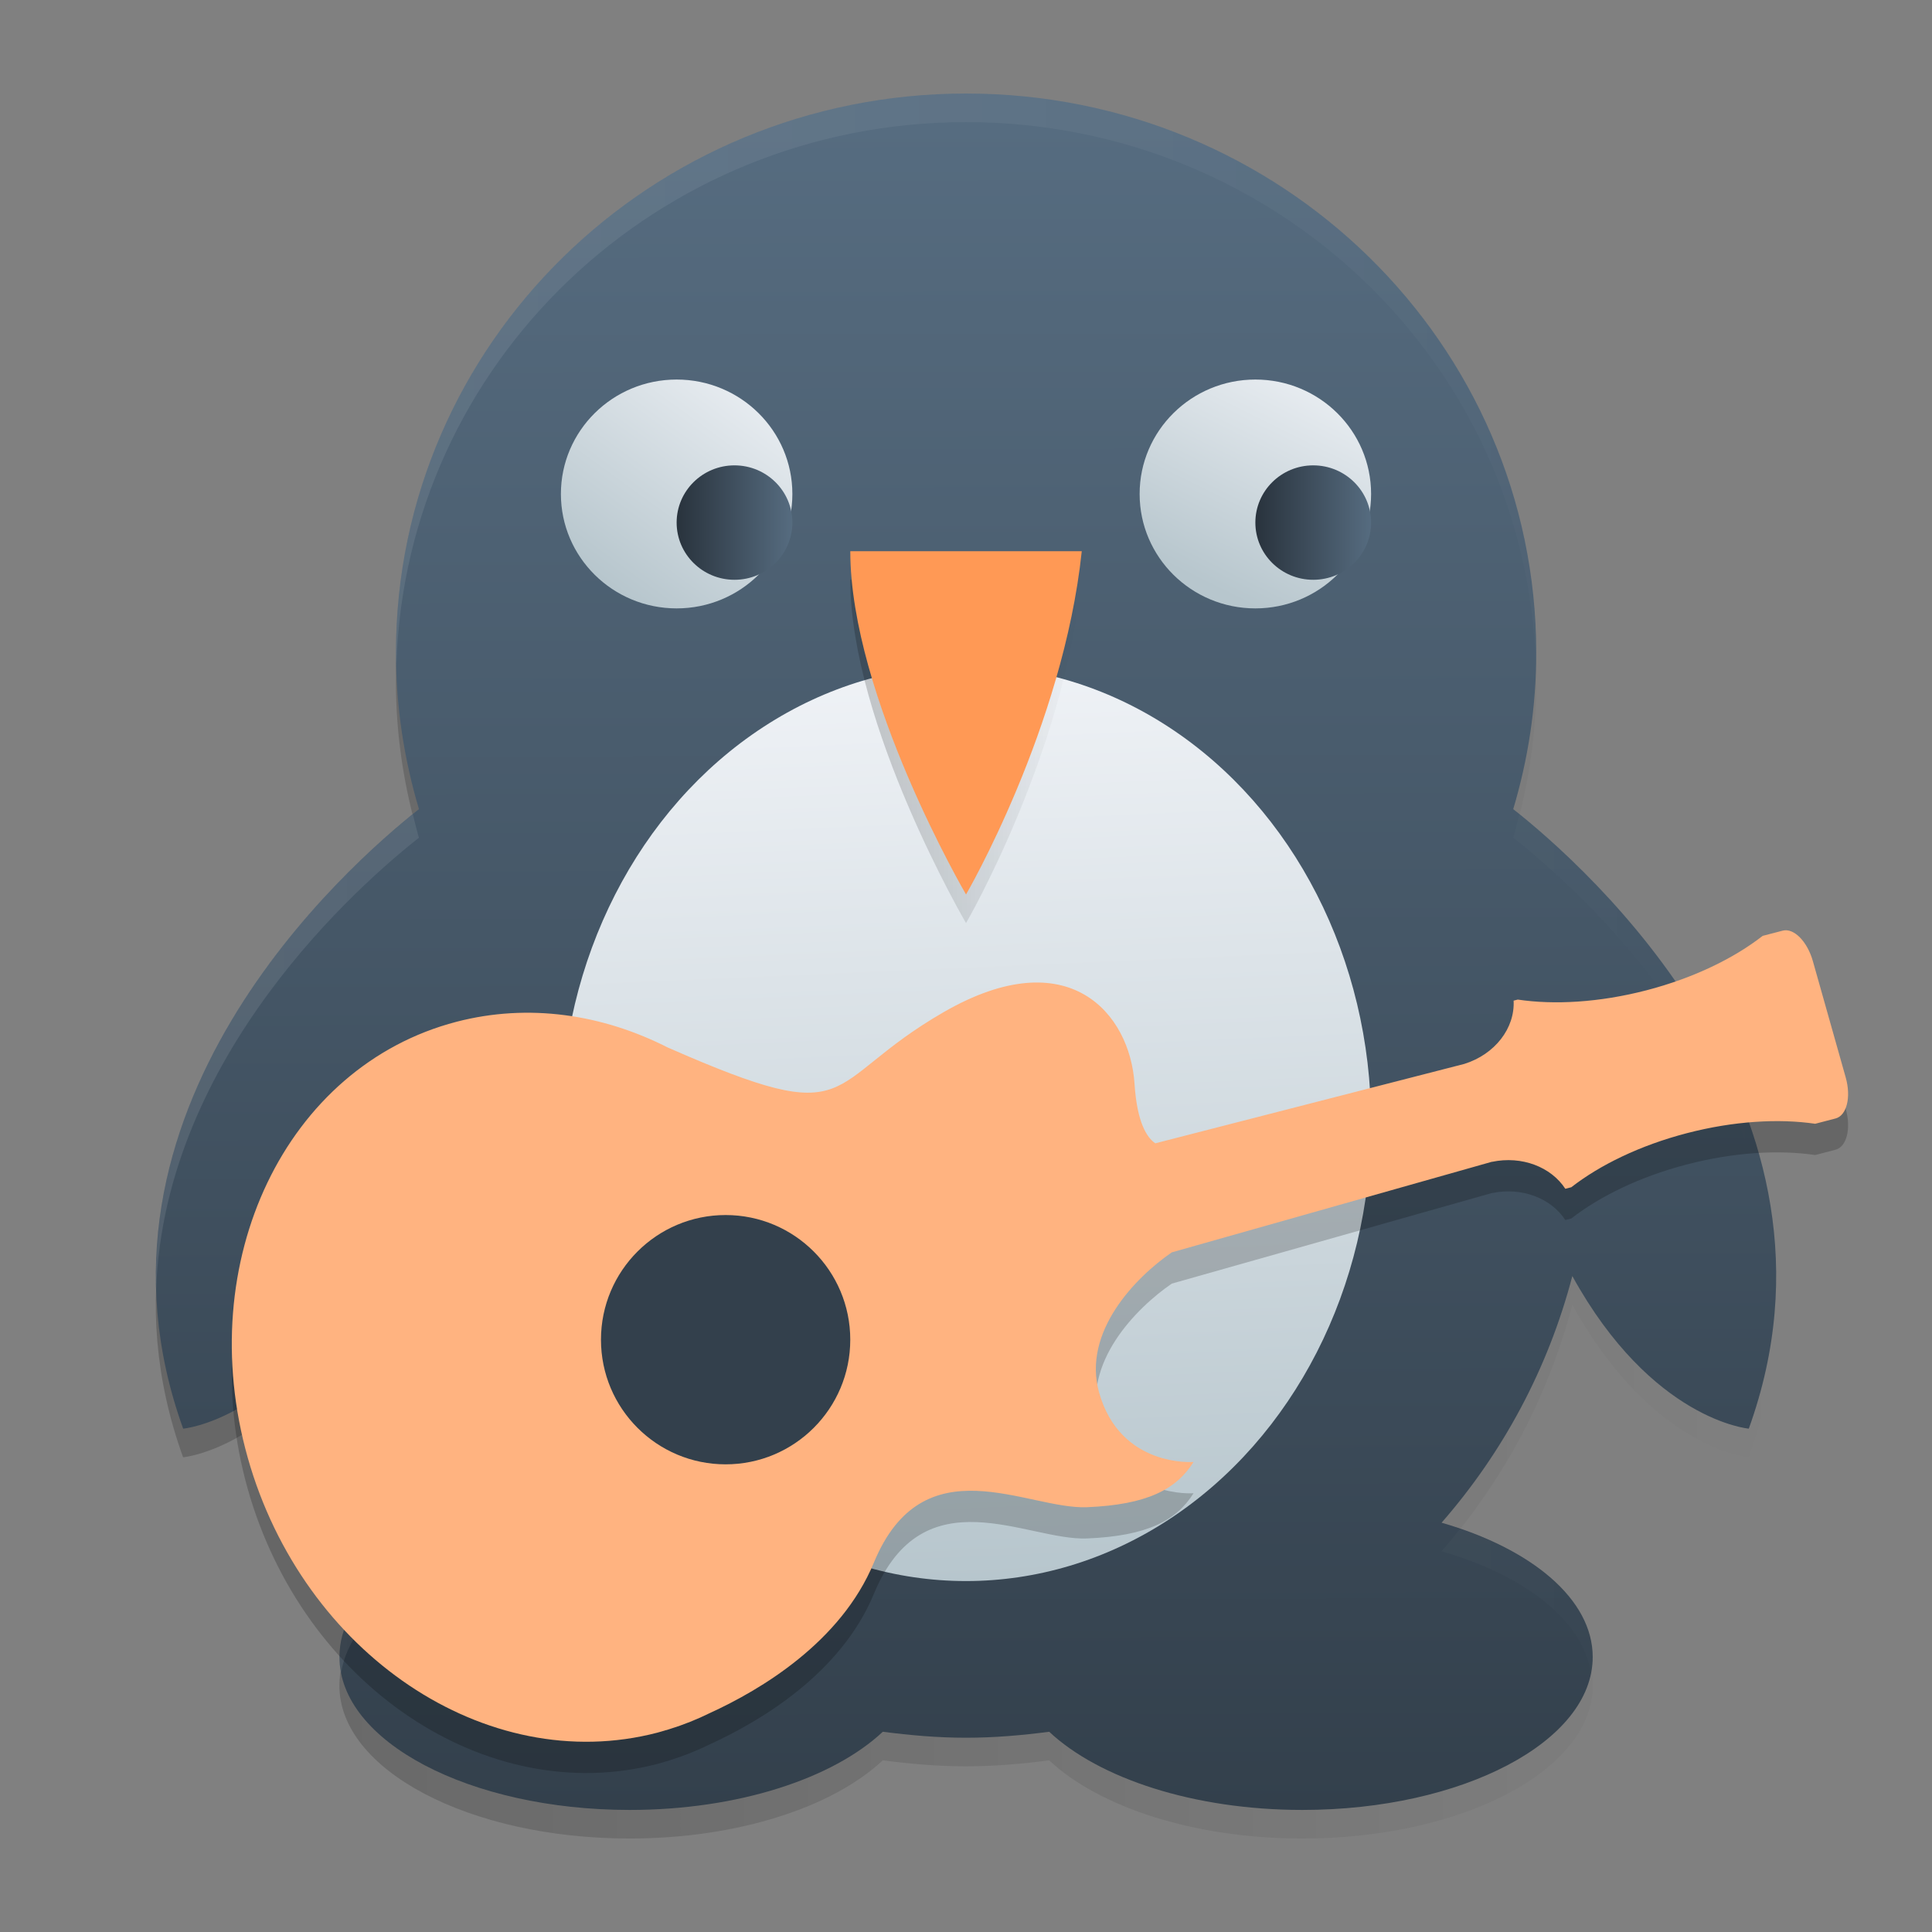 <?xml version="1.0" encoding="UTF-8" standalone="no"?>
<svg
   width="62"
   height="62"
   version="1"
   id="svg7"
   sodipodi:docname="tuxguitar.svg"
   inkscape:version="1.4 (unknown)"
   xmlns:inkscape="http://www.inkscape.org/namespaces/inkscape"
   xmlns:sodipodi="http://sodipodi.sourceforge.net/DTD/sodipodi-0.dtd"
   xmlns:xlink="http://www.w3.org/1999/xlink"
   xmlns="http://www.w3.org/2000/svg"
   xmlns:svg="http://www.w3.org/2000/svg">
  <rect width="100%" height="100%" fill="#808080" stroke="none"/>
  <defs
     id="defs7">
    <linearGradient
       id="linearGradient2"
       inkscape:collect="always">
      <stop
         style="stop-color:#33404c;stop-opacity:1;"
         offset="0"
         id="stop1" />
      <stop
         style="stop-color:#566c80;stop-opacity:1;"
         offset="1"
         id="stop2" />
    </linearGradient>
    <linearGradient
       id="linearGradient25"
       inkscape:collect="always">
      <stop
         style="stop-color:#ffffff;stop-opacity:1;"
         offset="0"
         id="stop25" />
      <stop
         style="stop-color:#ffffff;stop-opacity:0;"
         offset="1"
         id="stop26" />
    </linearGradient>
    <linearGradient
       id="linearGradient21"
       inkscape:collect="always">
      <stop
         style="stop-color:#000000;stop-opacity:1;"
         offset="0"
         id="stop21" />
      <stop
         style="stop-color:#000000;stop-opacity:0;"
         offset="1"
         id="stop22" />
    </linearGradient>
    <linearGradient
       id="linearGradient15"
       inkscape:collect="always">
      <stop
         style="stop-color:#b7c6cd;stop-opacity:1;"
         offset="0"
         id="stop15" />
      <stop
         style="stop-color:#eff2f6;stop-opacity:1;"
         offset="1"
         id="stop16" />
    </linearGradient>
    <linearGradient
       id="linearGradient9"
       inkscape:collect="always">
      <stop
         style="stop-color:#000000;stop-opacity:1;"
         offset="0"
         id="stop9" />
      <stop
         style="stop-color:#000000;stop-opacity:0;"
         offset="1"
         id="stop10" />
    </linearGradient>
    <linearGradient
       id="linearGradient7"
       inkscape:collect="always">
      <stop
         style="stop-color:#29333d;stop-opacity:1;"
         offset="0"
         id="stop7" />
      <stop
         style="stop-color:#566c80;stop-opacity:1;"
         offset="1"
         id="stop8" />
    </linearGradient>
    <linearGradient
       inkscape:collect="always"
       xlink:href="#linearGradient2"
       id="linearGradient8"
       x1="30.866"
       y1="62"
       x2="30.764"
       y2="3.04"
       gradientUnits="userSpaceOnUse"
       gradientTransform="matrix(0.929,0,0,0.918,0.286,0.164)" />
    <linearGradient
       inkscape:collect="always"
       xlink:href="#linearGradient9"
       id="linearGradient10"
       x1="4"
       y1="33.001"
       x2="60"
       y2="33.001"
       gradientUnits="userSpaceOnUse"
       gradientTransform="matrix(0.929,0,0,0.918,0.286,0.164)" />
    <linearGradient
       inkscape:collect="always"
       xlink:href="#linearGradient15"
       id="linearGradient12"
       x1="20.378"
       y1="19.656"
       x2="26"
       y2="12"
       gradientUnits="userSpaceOnUse"
       gradientTransform="matrix(0.929,0,0,0.918,0.286,0.164)" />
    <linearGradient
       inkscape:collect="always"
       xlink:href="#linearGradient15"
       id="linearGradient14"
       x1="42"
       y1="20"
       x2="46"
       y2="12"
       gradientUnits="userSpaceOnUse"
       gradientTransform="matrix(0.929,0,0,0.918,0.286,0.164)" />
    <linearGradient
       inkscape:collect="always"
       xlink:href="#linearGradient15"
       id="linearGradient16"
       x1="32"
       y1="54"
       x2="30.589"
       y2="22.082"
       gradientUnits="userSpaceOnUse"
       gradientTransform="matrix(0.929,0,0,0.918,0.286,0.164)" />
    <linearGradient
       inkscape:collect="always"
       xlink:href="#linearGradient7"
       id="linearGradient18"
       x1="22"
       y1="17"
       x2="26"
       y2="17"
       gradientUnits="userSpaceOnUse"
       gradientTransform="matrix(0.929,0,0,0.918,0.286,0.164)" />
    <linearGradient
       inkscape:collect="always"
       xlink:href="#linearGradient7"
       id="linearGradient20"
       x1="42"
       y1="17"
       x2="46"
       y2="17"
       gradientUnits="userSpaceOnUse"
       gradientTransform="matrix(0.929,0,0,0.918,0.286,0.164)" />
    <linearGradient
       inkscape:collect="always"
       xlink:href="#linearGradient21"
       id="linearGradient22"
       x1="28"
       y1="25"
       x2="36"
       y2="25"
       gradientUnits="userSpaceOnUse"
       gradientTransform="matrix(0.929,0,0,0.918,0.286,0.164)" />
    <linearGradient
       inkscape:collect="always"
       xlink:href="#linearGradient25"
       id="linearGradient26"
       x1="4.005"
       y1="29.609"
       x2="59.995"
       y2="29.609"
       gradientUnits="userSpaceOnUse"
       gradientTransform="matrix(0.929,0,0,0.918,0.286,0.164)" />
    <linearGradient
       id="a"
       x1="23.876"
       x2="23.876"
       y1="16.35"
       y2="31.354"
       gradientTransform="matrix(1.328,0.019,-0.012,0.95,25.585,6.785)"
       gradientUnits="userSpaceOnUse">
      <stop
         offset="0"
         stop-color="#f62f09"
         id="stop1-3" />
      <stop
         offset="1"
         stop-color="#ff0034"
         id="stop2-6" />
    </linearGradient>
  </defs>
  <sodipodi:namedview
     id="namedview7"
     pagecolor="#ffffff"
     bordercolor="#000000"
     borderopacity="0.25"
     inkscape:showpageshadow="2"
     inkscape:pageopacity="0.0"
     inkscape:pagecheckerboard="0"
     inkscape:deskcolor="#d1d1d1"
     inkscape:zoom="11.6875"
     inkscape:cx="31.957219"
     inkscape:cy="26.566845"
     inkscape:window-width="1920"
     inkscape:window-height="996"
     inkscape:window-x="0"
     inkscape:window-y="0"
     inkscape:window-maximized="1"
     inkscape:current-layer="svg7" />
  <g
     id="g26"
     transform="translate(1,1)">
    <path
       style="opacity:0.2;fill:url(#linearGradient10);stroke-width:0.923"
       d="m 47.561,25.884 c 0.476,-1.594 0.739,-3.275 0.739,-5.019 0,-9.911 -8.19,-17.946 -18.298,-17.946 -10.103,0 -18.297,8.033 -18.297,17.946 0,1.744 0.265,3.425 0.739,5.019 -2.304,1.816 -11.247,9.682 -7.568,19.881 0,0 3.112,-0.261 5.669,-4.897 0.776,2.967 2.222,5.662 4.194,7.914 -2.889,0.834 -4.848,2.453 -4.848,4.31 0,2.711 4.171,4.908 9.314,4.908 3.49,0 6.53,-1.014 8.123,-2.509 0.878,0.114 1.762,0.192 2.671,0.192 0.909,0 1.796,-0.078 2.67,-0.192 C 34.266,56.986 37.303,58 40.795,58 c 5.144,0 9.317,-2.199 9.317,-4.908 0,-1.855 -1.961,-3.476 -4.85,-4.31 1.97,-2.253 3.42,-4.947 4.196,-7.914 2.554,4.634 5.662,4.897 5.662,4.897 3.685,-10.202 -5.258,-18.068 -7.56,-19.881 z"
       id="path1" />
    <path
       d="m 47.561,24.966 c 0.476,-1.594 0.739,-3.275 0.739,-5.019 0,-9.911 -8.19,-17.946 -18.298,-17.946 -10.103,0 -18.296,8.033 -18.296,17.946 0,1.744 0.265,3.425 0.739,5.019 -2.304,1.815 -11.246,9.681 -7.567,19.881 0,0 3.112,-0.261 5.669,-4.897 0.776,2.967 2.222,5.662 4.194,7.915 -2.888,0.834 -4.848,2.453 -4.848,4.31 0,2.711 4.171,4.908 9.314,4.908 3.491,0 6.53,-1.014 8.123,-2.509 0.878,0.113 1.762,0.192 2.67,0.192 0.91,0 1.796,-0.078 2.67,-0.192 1.597,1.495 4.635,2.509 8.125,2.509 5.144,0 9.317,-2.199 9.317,-4.908 0,-1.855 -1.961,-3.476 -4.85,-4.31 1.97,-2.253 3.42,-4.948 4.196,-7.915 2.554,4.634 5.663,4.897 5.663,4.897 3.684,-10.202 -5.258,-18.068 -7.56,-19.881 z"
       id="path2"
       style="fill:url(#linearGradient8);stroke-width:0.923" />
    <ellipse
       style="fill:url(#linearGradient12);stroke-width:0.923"
       cx="20.714"
       cy="14.852"
       id="circle2"
       rx="3.714"
       ry="3.672" />
    <ellipse
       style="fill:url(#linearGradient14);stroke-width:0.923"
       cx="39.286"
       cy="14.852"
       id="circle3"
       rx="3.714"
       ry="3.672" />
    <ellipse
       style="fill:url(#linearGradient16);stroke-width:0.923"
       cx="30"
       cy="35.049"
       rx="13"
       ry="14.689"
       id="ellipse3" />
    <ellipse
       style="fill:url(#linearGradient18);stroke-width:0.923"
       cx="22.571"
       cy="15.77"
       id="circle4"
       rx="1.857"
       ry="1.836" />
    <ellipse
       style="fill:url(#linearGradient20);stroke-width:0.923"
       cx="41.143"
       cy="15.77"
       id="circle5"
       rx="1.857"
       ry="1.836" />
    <path
       style="opacity:0.2;fill:url(#linearGradient22);stroke-width:0.923"
       d="m 26.286,17.607 h 7.429 c -0.595,5.658 -3.714,11.016 -3.714,11.016 0,0 -3.714,-6.359 -3.714,-11.016 z"
       id="path5" />
    <path
       style="fill:#ff9955;fill-opacity:1;stroke-width:0.923"
       d="m 26.286,16.689 h 7.429 c -0.595,5.658 -3.714,11.016 -3.714,11.016 0,0 -3.714,-6.359 -3.714,-11.016 z"
       id="path6" />
    <path
       style="opacity:0.1;fill:url(#linearGradient26);stroke-width:0.923"
       d="m 30.002,2 c -10.103,0 -18.296,8.034 -18.296,17.946 0,0.127 0.012,0.252 0.015,0.378 0.292,-9.662 8.363,-17.405 18.281,-17.405 9.924,0 17.991,7.744 18.283,17.405 0.003,-0.127 0.015,-0.251 0.015,-0.378 C 48.299,10.036 40.11,2 30.002,2 Z M 12.248,25.13 C 10.115,26.845 3.772,32.601 4.011,40.374 4.277,32.865 10.566,27.363 12.444,25.883 12.37,25.635 12.312,25.382 12.248,25.13 Z m 35.509,0 c -0.064,0.252 -0.122,0.505 -0.196,0.753 1.877,1.478 8.161,6.978 8.428,14.486 0.24,-7.773 -6.1,-13.527 -8.232,-15.239 z M 14.145,48.063 c -2.553,0.876 -4.253,2.387 -4.253,4.111 0,0.175 0.019,0.348 0.053,0.518 0.26,-1.687 2.118,-3.137 4.795,-3.911 -0.205,-0.234 -0.401,-0.475 -0.595,-0.719 z m 31.709,0.002 c -0.193,0.243 -0.389,0.484 -0.593,0.717 2.677,0.773 4.536,2.226 4.797,3.911 0.034,-0.17 0.053,-0.343 0.053,-0.518 0,-1.723 -1.703,-3.233 -4.257,-4.11 z"
       id="path7" />
  </g>
  <g
     style="opacity:0.2"
     transform="matrix(0.079,0.046,-0.044,0.078,23.566,11.137)"
     id="g4">
    <path
       d="m 377.6,125.4 c 8.051,-7.326 18.943,-9.081 27.078,-4.883 l 1.56,-1.553 c 4.904,-12.028 13.757,-25.333 26.031,-37.604 12.283,-12.276 25.584,-21.135 37.606,-26.042 0,0 2.368,-2.369 5.298,-5.298 2.925,-2.93 1.154,-9.438 -3.96,-14.547 l -30.1,-30.095 c -5.1,-5.109 -11.59,-6.906 -14.48,-4.015 l -5.238,5.236 c -4.889,12.062 -13.773,25.441 -26.116,37.784 -12.331,12.331 -25.708,21.219 -37.782,26.115 l -1.082,1.078 c 5.178,8.233 3.574,19.979 -4.168,28.487 l -80.781,80.303 c -3.494,-0.226 -9.117,-3.047 -16.635,-14.697 -13.442,-20.827 -44.812,-32.687 -70.648,12.13 -25.836,44.817 -4.408,52.227 -77.991,60.774 l 0.016,0.024 c -25.982,1.429 -50.592,11.36 -69.375,30.136 -44.54,44.544 -39.464,121.84 11.34,172.66 50.806,50.806 128.11,55.879 172.65,11.328 0.797,-0.797 1.557,-1.639 2.324,-2.46 l 0.014,0.032 c 0,0 0.293,-0.316 0.775,-0.866 3.573,-3.903 6.777,-8.026 9.636,-12.343 11.461,-16.27 27.822,-45.524 24.159,-76.081 -5.538,-46.129 37.694,-44.021 55.619,-55.623 17.921,-11.598 24.249,-21.607 24.77,-33.218 0,0 -21.352,15.028 -40.855,-4.476 -15.677,-15.678 -8.708,-42.391 -1.947,-56.529 l 82.25,-85.77 z"
       id="path4" />
  </g>
  <g
     style="fill:#cd8652"
     transform="matrix(0.079,0.046,-0.044,0.078,23.566,10.134)"
     id="g7">
    <path
       d="m 377.6,125.4 c 8.051,-7.326 18.943,-9.081 27.078,-4.883 l 1.56,-1.553 c 4.904,-12.028 13.757,-25.333 26.031,-37.604 12.283,-12.276 25.584,-21.135 37.606,-26.042 0,0 2.368,-2.369 5.298,-5.298 2.925,-2.93 1.154,-9.438 -3.96,-14.547 l -30.1,-30.095 c -5.1,-5.109 -11.59,-6.906 -14.48,-4.015 l -5.238,5.236 c -4.889,12.062 -13.773,25.441 -26.116,37.784 -12.331,12.331 -25.708,21.219 -37.782,26.115 l -1.082,1.078 c 5.178,8.233 3.574,19.979 -4.168,28.487 l -80.781,80.303 c -3.494,-0.226 -9.117,-3.047 -16.635,-14.697 -13.442,-20.827 -44.812,-32.687 -70.648,12.13 -25.836,44.817 -4.408,52.227 -77.991,60.774 l 0.016,0.024 c -25.982,1.429 -50.592,11.36 -69.375,30.136 -44.54,44.544 -39.464,121.84 11.34,172.66 50.806,50.806 128.11,55.879 172.65,11.328 0.797,-0.797 1.557,-1.639 2.324,-2.46 l 0.014,0.032 c 0,0 0.293,-0.316 0.775,-0.866 3.573,-3.903 6.777,-8.026 9.636,-12.343 11.461,-16.27 27.822,-45.524 24.159,-76.081 -5.538,-46.129 37.694,-44.021 55.619,-55.623 17.921,-11.598 24.249,-21.607 24.77,-33.218 0,0 -21.352,15.028 -40.855,-4.476 -15.677,-15.678 -8.708,-42.391 -1.947,-56.529 l 82.25,-85.77 z"
       id="path7-2"
       style="fill:#ffb380" />
  </g>
  <circle
     style="fill:#33404c;fill-opacity:1"
     cx="23.286"
     cy="42.992"
     r="4"
     id="circle7" />
</svg>
